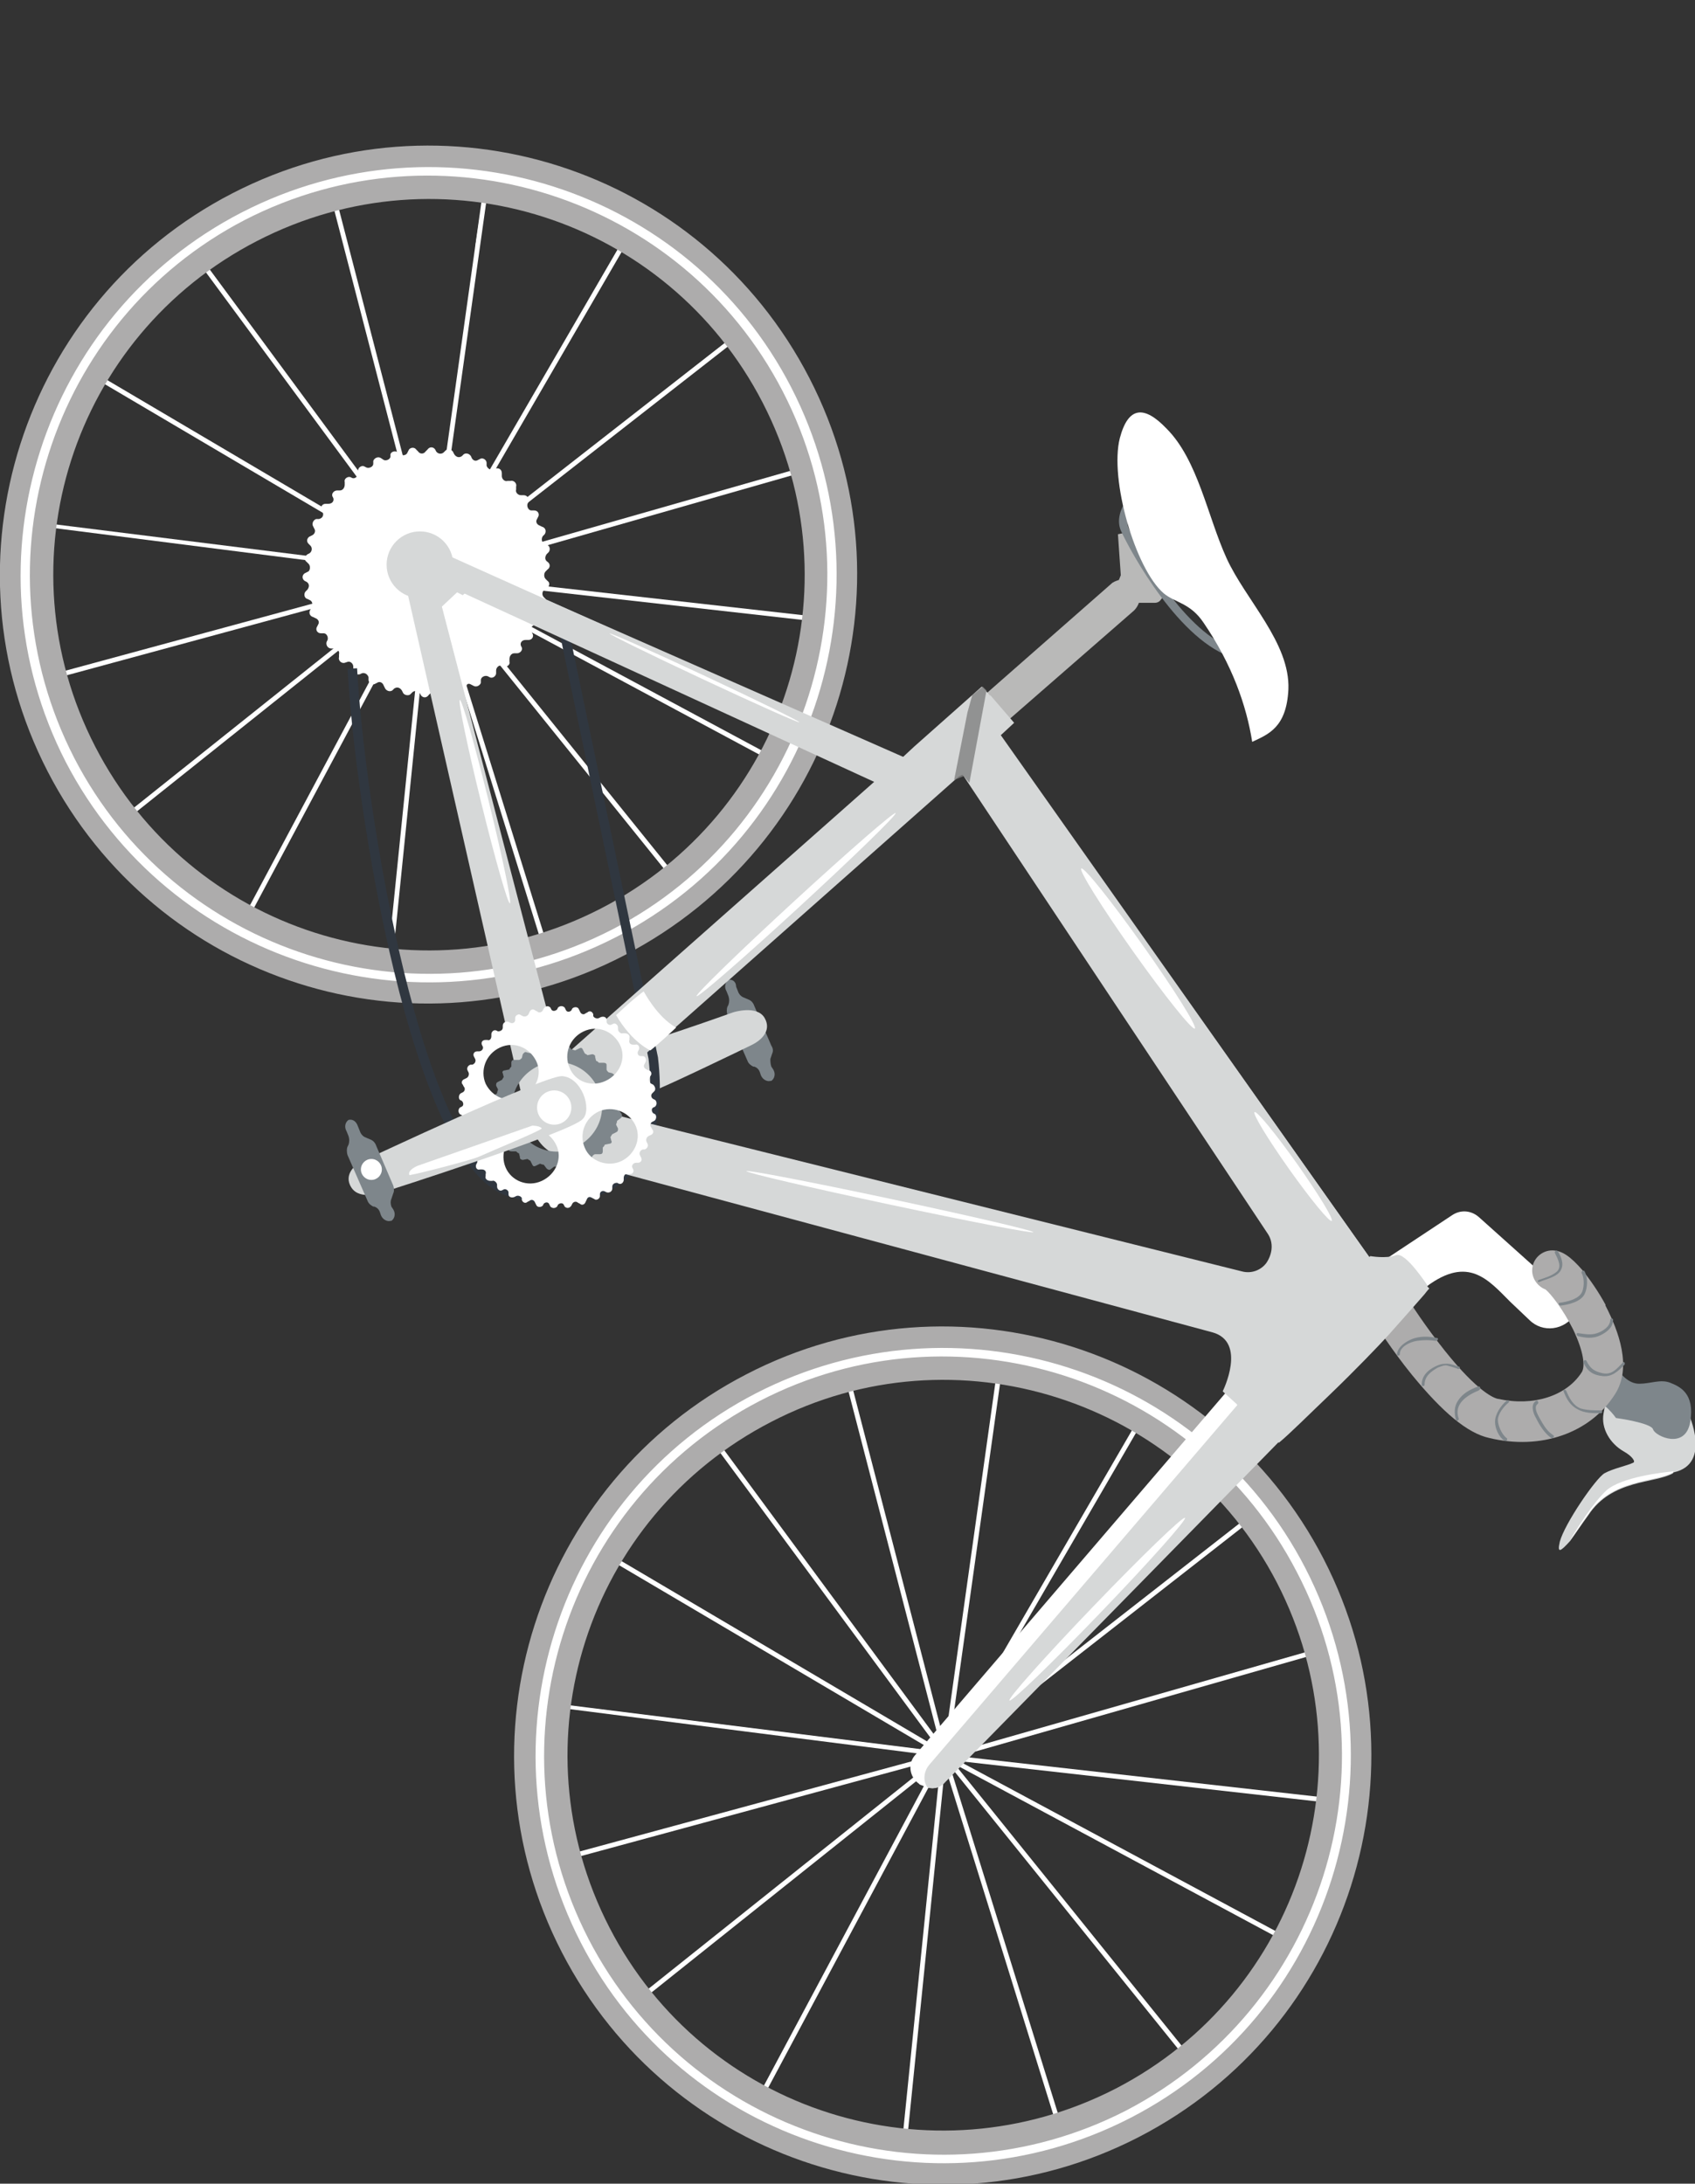 <?xml version="1.0" encoding="utf-8"?>
<!-- Generator: Adobe Illustrator 27.1.1, SVG Export Plug-In . SVG Version: 6.00 Build 0)  -->
<svg version="1.0" id="Layer_2_00000057129455204388167310000006957378259463808928_"
	 xmlns="http://www.w3.org/2000/svg" xmlns:xlink="http://www.w3.org/1999/xlink" x="0px" y="0px" viewBox="0 0 178 229.3"
	 style="enable-background:new 0 0 178 229.3;" xml:space="preserve">
<rect x="0" y="0" width="178" height="229.3" fill="#333333" stroke="none"/>
<style type="text/css">
	.st0{fill:#7E868B;}
	.st1{fill:#FFFFFF;}
	.st2{fill:#ADACAC;}
	.st3{fill:#D6D8D8;}
	.st4{fill:none;stroke:#303740;stroke-miterlimit:10;}
	.st5{fill:#B9B9B8;}
	.st6{opacity:0.81;fill:#828282;enable-background:new    ;}
</style>
<g id="velo">
	<g>
		<path class="st0" d="M76.5,102.9L76.5,102.9c-0.3,0.2-0.5,0.7-0.2,1.2l0.2,0.5c0.1,0.3,0.1,0.6,0,0.9l-0.1,0.2
			c-0.1,0.2-0.1,0.6,0,0.9l2.1,4.8c0.1,0.3,0.4,0.5,0.6,0.6l0.1,0c0.3,0.1,0.5,0.3,0.6,0.6l0.1,0.3c0.2,0.5,0.7,0.7,1,0.6l0.1,0
			c0.3-0.2,0.5-0.7,0.2-1.2l-0.2-0.3c-0.1-0.3-0.1-0.6-0.1-0.8l0.2-0.6c0.1-0.2,0.1-0.5-0.1-0.8l-1.8-4.2c-0.1-0.3-0.3-0.5-0.5-0.6
			l-0.7-0.3c-0.2-0.1-0.4-0.3-0.5-0.6l-0.2-0.5C77.3,103,76.8,102.8,76.5,102.9L76.5,102.9z"/>
		<g>
			<g>
				
					<rect x="119.2" y="166.1" transform="matrix(0.112 -0.994 0.994 0.112 -79.395 284.621)" class="st1" width="0.5" height="41.1"/>
				
					<rect x="98.3" y="178.6" transform="matrix(0.962 -0.275 0.275 0.962 -44.586 39.574)" class="st1" width="41.2" height="0.5"/>
				<polygon class="st1" points="99,184.3 99.3,184.7 131.7,159.4 131.4,159 				"/>
				
					<rect x="88.9" y="166.5" transform="matrix(0.502 -0.865 0.865 0.502 -89.639 177.731)" class="st1" width="41.2" height="0.5"/>
				
					<rect x="81.6" y="163.9" transform="matrix(0.139 -0.99 0.99 0.139 -74.584 242.433)" class="st1" width="41.2" height="0.5"/>
				
					<rect x="93.9" y="144" transform="matrix(0.968 -0.251 0.251 0.968 -38.292 28.9)" class="st1" width="0.5" height="41.2"/>
				
					<rect x="86.9" y="147.2" transform="matrix(0.805 -0.594 0.594 0.805 -82.621 84.504)" class="st1" width="0.5" height="41.2"/>
				
					<rect x="81.4" y="153.3" transform="matrix(0.508 -0.861 0.861 0.508 -109.645 155.791)" class="st1" width="0.5" height="41.1"/>
				<polygon class="st1" points="99.3,184.5 99.3,184 58.5,178.9 58.5,179.3 				"/>
				
					<rect x="58.9" y="189.4" transform="matrix(0.965 -0.262 0.262 0.965 -46.918 27.441)" class="st1" width="41.2" height="0.5"/>
				
					<rect x="62.6" y="196.8" transform="matrix(0.782 -0.624 0.624 0.782 -104.689 94.825)" class="st1" width="41.2" height="0.5"/>
				
					<rect x="68.9" y="202.1" transform="matrix(0.471 -0.882 0.882 0.471 -131.144 185.826)" class="st1" width="41.2" height="0.5"/>
				
					<rect x="76.4" y="204.4" transform="matrix(0.101 -0.995 0.995 0.101 -116.38 280.492)" class="st1" width="41.2" height="0.5"/>
				
					<rect x="104.9" y="183.3" transform="matrix(0.955 -0.297 0.297 0.955 -55.756 40.379)" class="st1" width="0.5" height="41.2"/>
				
					<rect x="111.7" y="179.7" transform="matrix(0.779 -0.628 0.628 0.779 -100.92 114.582)" class="st1" width="0.5" height="41.1"/>
				
					<rect x="116.9" y="173.5" transform="matrix(0.473 -0.881 0.881 0.473 -109.274 205.433)" class="st1" width="0.5" height="41.2"/>
			</g>
			<path class="st2" d="M139,163.7c-11.4-22.1-38.6-30.8-60.6-19.4C56.3,155.7,47.6,182.9,59,205c11.4,22.1,38.5,30.8,60.6,19.4
				S150.4,185.8,139,163.7z M64,202.4c-10-19.4-2.4-43.1,17-53.1c19.3-10,43.1-2.4,53.1,16.9c10,19.4,2.4,43.1-16.9,53.1
				C97.8,229.3,74,221.8,64,202.4z"/>
			<path class="st1" d="M61,204c-10.8-21-2.6-46.9,18.4-57.7c21-10.8,46.9-2.6,57.7,18.4s2.6,46.9-18.4,57.7S71.8,225,61,204L61,204
				z M136.2,165.1c-10.6-20.5-35.9-28.6-56.4-18c-20.5,10.6-28.6,35.9-18,56.5c10.6,20.5,35.9,28.6,56.5,18
				C138.8,210.9,146.9,185.6,136.2,165.1z"/>
		</g>
		<g>
			<g>
				
					<rect x="65.2" y="42.1" transform="matrix(0.112 -0.994 0.994 0.112 -4.146 120.766)" class="st1" width="0.5" height="41.2"/>
				
					<rect x="44.3" y="54.6" transform="matrix(0.962 -0.275 0.275 0.962 -12.574 19.945)" class="st1" width="41.1" height="0.5"/>
				<polygon class="st1" points="45,60.3 45.3,60.7 77.7,35.4 77.4,35 				"/>
				
					<rect x="34.9" y="42.5" transform="matrix(0.502 -0.865 0.865 0.502 -9.288 69.269)" class="st1" width="41.2" height="0.5"/>
				
					<rect x="27.5" y="39.9" transform="matrix(0.139 -0.99 0.99 0.139 1.717 82.191)" class="st1" width="41.1" height="0.5"/>
				<rect x="39.9" y="20" transform="matrix(0.968 -0.251 0.251 0.968 -8.89 11.374)" class="st1" width="0.5" height="41.2"/>
				
					<rect x="32.9" y="23.3" transform="matrix(0.805 -0.594 0.594 0.805 -19.555 28.226)" class="st1" width="0.5" height="41.2"/>
				
					<rect x="27.4" y="29.3" transform="matrix(0.508 -0.861 0.861 0.508 -29.4 48.304)" class="st1" width="0.5" height="41.2"/>
				<polygon class="st1" points="45.3,60.5 45.3,60 4.5,54.9 4.5,55.3 				"/>
				
					<rect x="4.9" y="65.4" transform="matrix(0.965 -0.262 0.262 0.965 -16.311 8.961)" class="st1" width="41.2" height="0.5"/>
				
					<rect x="8.6" y="72.8" transform="matrix(0.782 -0.624 0.624 0.782 -39.158 34.106)" class="st1" width="41.2" height="0.5"/>
				
					<rect x="14.9" y="78.1" transform="matrix(0.471 -0.882 0.882 0.471 -50.318 72.668)" class="st1" width="41.2" height="0.5"/>
				
					<rect x="22.4" y="80.4" transform="matrix(0.101 -0.995 0.995 0.101 -41.566 115.287)" class="st1" width="41.1" height="0.5"/>
				
					<rect x="50.9" y="59.3" transform="matrix(0.955 -0.297 0.297 0.955 -21.395 18.773)" class="st1" width="0.5" height="41.2"/>
				
					<rect x="57.7" y="55.7" transform="matrix(0.779 -0.628 0.628 0.779 -35.057 53.236)" class="st1" width="0.5" height="41.2"/>
				
					<rect x="62.9" y="49.5" transform="matrix(0.473 -0.881 0.881 0.473 -28.475 92.526)" class="st1" width="0.5" height="41.1"/>
			</g>
			<path class="st2" d="M85,39.7C73.6,17.6,46.5,8.9,24.4,20.3C2.3,31.7-6.4,58.9,5,81s38.5,30.8,60.6,19.3S96.4,61.8,85,39.7
				L85,39.7z M10,78.4c-10-19.4-2.4-43.1,17-53.1s43.1-2.4,53.1,17s2.4,43.1-17,53.1S20,97.8,10,78.4z"/>
			<path class="st1" d="M6.9,80C-3.9,59,4.4,33.1,25.4,22.3s46.9-2.6,57.7,18.4s2.6,46.9-18.4,57.7S17.8,101,6.9,80z M82.2,41.1
				c-10.6-20.5-35.9-28.6-56.5-18C5.3,33.7-2.8,59,7.8,79.6c10.6,20.5,35.9,28.6,56.5,18C84.8,87,92.8,61.6,82.2,41.1L82.2,41.1z"/>
		</g>
		<path class="st3" d="M163.8,161.9c0.5-1.9,3.8-6.7,4.7-7.2s2.4-0.8,3-1.1c0.3-0.1-0.1-0.7-1-1.2c-1.4-0.8-2.4-2.4-2.1-4l0.4-2.2
			l8.5,2.2c0,0,2.5,5.3-1.5,6.2c0,0-0.1,0-0.1,0.1c-1.9,1.1-6.4,0.6-8.9,4.4c-0.8,1.1-1.4,2-1.9,2.7
			C163.9,162.9,163.5,163.2,163.8,161.9L163.8,161.9z"/>
		<path class="st1" d="M164.9,161.7c0.7-1.2,2.4-3.9,3.8-5.2c1.6-1.4,5.9-1.9,7.1-2c0,0-0.1,0-0.1,0.1c-1.9,1.1-6.4,0.6-8.9,4.4
			C166,160.1,165.4,161.1,164.9,161.7L164.9,161.7z"/>
		<path class="st0" d="M168.4,141c0,0,1.5,4.4,3.8,4.3c1.1,0,2.2-0.5,3.2-0.1s2.6,1.1,2.1,4.1s-3.7,1.5-3.9,0.8s-3.9-1.2-3.9-1.2
			s-1.3-1.9-2.6-1.9S168.1,141.3,168.4,141L168.4,141z"/>
		<path class="st3" d="M55.7,114.2c0,0,3.4-2.6,7.2-3.4c3.8-0.8,14.1-4.5,14.1-4.5s2.5-0.8,3.3,0.6c0.8,1.4-0.5,2.4-1.3,2.8
			s-9.3,4.5-10.5,4.9s-8.1,4.3-10.2,4.2S55.2,115.5,55.7,114.2L55.7,114.2z"/>
		<path class="st1" d="M49.5,71.9l0.2,0.1c0.3,0.2,0.7,0,0.8-0.3l0-0.3c0-0.3,0.4-0.5,0.7-0.4l0.2,0.1c0.3,0.2,0.7-0.1,0.7-0.4v-0.3
			c0-0.3,0.3-0.6,0.6-0.5l0.2,0.1c0.3,0.1,0.7-0.2,0.6-0.5l0-0.3c0-0.3,0.2-0.6,0.5-0.6l0.3,0c0.3,0,0.6-0.3,0.5-0.6l-0.1-0.2
			c-0.1-0.3,0.1-0.6,0.5-0.6h0.3c0.4,0,0.6-0.4,0.4-0.7l-0.1-0.2c-0.1-0.3,0-0.6,0.4-0.7l0.3-0.1c0.3-0.1,0.5-0.5,0.3-0.8l-0.1-0.2
			c-0.2-0.3,0-0.6,0.2-0.7l0.2-0.1c0.3-0.1,0.5-0.5,0.2-0.8l-0.2-0.2c-0.2-0.2-0.2-0.6,0.1-0.8l0.2-0.1c0.3-0.2,0.4-0.6,0.1-0.8
			l-0.2-0.2c-0.2-0.2-0.2-0.6,0-0.8l0.2-0.2c0.3-0.2,0.3-0.6,0-0.8L57.5,59c-0.3-0.2-0.3-0.5-0.1-0.8l0.2-0.2
			c0.2-0.2,0.2-0.7-0.2-0.8l-0.2-0.1c-0.3-0.1-0.4-0.5-0.2-0.8l0.2-0.2c0.2-0.3,0.1-0.7-0.3-0.8l-0.2-0.1c-0.3-0.1-0.5-0.4-0.3-0.7
			l0.1-0.2c0.2-0.3,0-0.7-0.4-0.7l-0.3,0c-0.3,0-0.5-0.4-0.4-0.7l0.1-0.2c0.1-0.3-0.1-0.7-0.5-0.7l-0.3,0c-0.3,0-0.6-0.3-0.5-0.6
			l0-0.3c0.1-0.3-0.2-0.7-0.6-0.6l-0.3,0c-0.3,0.1-0.6-0.2-0.6-0.5v-0.3c0-0.4-0.3-0.6-0.7-0.5l-0.2,0.1c-0.3,0.1-0.6-0.1-0.7-0.4
			l0-0.3c0-0.3-0.4-0.6-0.7-0.4l-0.2,0.1c-0.3,0.2-0.6,0-0.7-0.3L49.5,48c-0.1-0.3-0.5-0.5-0.8-0.3l-0.2,0.2
			c-0.3,0.2-0.6,0.1-0.8-0.2l-0.1-0.2c-0.1-0.3-0.6-0.4-0.8-0.2l-0.2,0.2c-0.2,0.2-0.6,0.2-0.8-0.1l-0.1-0.2c-0.2-0.3-0.6-0.3-0.8,0
			l-0.2,0.2c-0.2,0.3-0.6,0.3-0.8,0l-0.2-0.2c-0.2-0.3-0.7-0.2-0.8,0.1l-0.1,0.2c-0.1,0.3-0.5,0.4-0.8,0.2l-0.2-0.2
			c-0.3-0.2-0.7-0.1-0.8,0.2L41,48c-0.1,0.3-0.5,0.4-0.7,0.3L40,48.1c-0.3-0.2-0.7,0-0.8,0.3l0,0.3c0,0.3-0.4,0.5-0.7,0.4L38.3,49
			c-0.3-0.2-0.7,0.1-0.7,0.4v0.3c0,0.3-0.3,0.6-0.6,0.5l-0.2-0.1c-0.3-0.1-0.7,0.2-0.6,0.5l0,0.3c0,0.3-0.2,0.6-0.5,0.6l-0.3,0
			c-0.3,0-0.6,0.3-0.5,0.6l0.1,0.2c0.1,0.3-0.1,0.6-0.5,0.6h-0.3c-0.4,0-0.6,0.4-0.4,0.7l0.1,0.2c0.1,0.3,0,0.6-0.4,0.7l-0.3,0
			c-0.3,0.1-0.5,0.5-0.3,0.8l0.1,0.2c0.2,0.3,0,0.6-0.2,0.7l-0.2,0.1c-0.3,0.1-0.5,0.5-0.2,0.8l0.2,0.2c0.2,0.2,0.2,0.6-0.1,0.8
			l-0.2,0.1c-0.3,0.2-0.4,0.6-0.1,0.8l0.2,0.2c0.2,0.2,0.2,0.6,0,0.8L32,60.2c-0.3,0.2-0.3,0.6,0,0.8l0.2,0.1
			c0.3,0.2,0.3,0.5,0.1,0.8l-0.2,0.2c-0.2,0.2-0.2,0.7,0.2,0.8l0.2,0.1c0.3,0.1,0.4,0.5,0.2,0.8L32.6,64c-0.2,0.3-0.1,0.7,0.3,0.8
			l0.2,0.1c0.3,0.1,0.5,0.4,0.3,0.7l-0.1,0.2c-0.2,0.3,0,0.7,0.4,0.7l0.3,0c0.3,0,0.5,0.4,0.4,0.7l-0.1,0.2
			c-0.1,0.3,0.1,0.7,0.5,0.7l0.3,0c0.3,0,0.6,0.3,0.5,0.6l0,0.3c-0.1,0.3,0.2,0.7,0.6,0.6l0.3-0.1c0.3-0.1,0.6,0.2,0.6,0.5v0.3
			c0,0.4,0.3,0.6,0.7,0.5l0.2-0.1c0.3-0.1,0.6,0.1,0.7,0.4l0,0.3c0,0.3,0.4,0.6,0.7,0.4l0.2-0.1c0.3-0.2,0.6,0,0.7,0.3l0.1,0.2
			c0.1,0.3,0.5,0.5,0.8,0.3l0.2-0.2c0.3-0.2,0.6-0.1,0.8,0.2l0.1,0.2c0.1,0.3,0.6,0.4,0.8,0.2l0.2-0.2c0.2-0.2,0.6-0.2,0.8,0.1
			l0.1,0.2c0.2,0.3,0.6,0.3,0.8,0l0.2-0.2c0.2-0.3,0.6-0.3,0.8,0l0.2,0.2c0.2,0.3,0.7,0.2,0.8-0.1l0.1-0.2c0.1-0.3,0.5-0.4,0.8-0.2
			l0.2,0.2c0.3,0.2,0.7,0.1,0.8-0.2l0.1-0.2C48.9,71.8,49.2,71.7,49.5,71.9L49.5,71.9z"/>
		<path class="st4" d="M37,70.2c0.8,14.8,6.8,51.7,16.4,54.9c5.8,1.9,17,1.3,15.2-14l-9.6-46"/>
		<path class="st1" d="M145.7,132.1l6.8-4.5c0.9-0.6,2-0.5,2.8,0.2l10.6,9.5l-0.5,0.7c-1.1,1.7-3.4,2-4.8,0.6l-2-1.9
			c-2.3-2.3-4.4-4.9-8.8-1.6l-0.8,0.7L145.7,132.1L145.7,132.1z"/>
		<path class="st2" d="M144.5,138.9c-0.5-1-0.2-2.2,0.7-2.8c1-0.6,2.3-0.3,2.9,0.7l0,0c0,0,1.6,2.5,3.6,5c3.5,4.4,5.3,5.1,5.7,5.1
			c3.6,0.8,7.1-0.3,8.7-2.8c0.4-0.6,0.2-2.2-0.9-4.5c-1.1-2.2-2.4-3.8-2.9-4.2c-0.8-0.3-1.4-1.1-1.4-2c0-1.2,1-2.1,2.1-2.1
			c1,0,1.9,0.6,3.2,2.1c0.8,1,1.7,2.3,2.4,3.6c0,0,0,0,0,0.1c1.4,2.7,2.8,6.5,1,9.3c-2.6,4.1-7.8,5.9-13.2,4.6
			c-2.3-0.5-4.9-2.7-8.1-6.6c-2.2-2.7-3.8-5.3-3.9-5.4C144.6,138.9,144.5,138.9,144.5,138.9L144.5,138.9z"/>
		<g>
			<path class="st1" d="M97.4,187.7c-0.3-0.1-0.5-0.2-0.8-0.3l-0.1-0.1c-1-0.7-1.2-2.1-0.4-3l33-38.5l1.2,1.2l4.1,4.2l-35.2,35.9
				C98.8,187.7,98.1,187.9,97.4,187.7L97.4,187.7z"/>
			<path class="st3" d="M97.4,187.7c-0.5-0.7-0.4-1.7,0.2-2.4l32.8-38.3l4.1,4.2l-35.2,35.9C98.8,187.7,98.1,187.9,97.4,187.7
				L97.4,187.7z"/>
			<path class="st5" d="M119.1,64.1c0.2-0.2,0.4-0.5,0.5-0.8h1.7c0.2,0,0.4-0.1,0.5-0.2l2.4-3l-4-4.6l-2.8,0.6l0.3,4.3l0,0l-0.2,0.5
				c-0.3,0.1-0.6,0.2-0.8,0.4L101.1,75l2.4,2.7L119.1,64.1L119.1,64.1z"/>
			<path class="st0" d="M117.7,55.7c-0.9-2.2,1.7-4.5,1.8-4.6l0.6,0.7l0,0c-0.6,0.6-2.1,2.3-1.6,3.6c1,2.2,6,11.3,11.3,12.8
				l-0.2,0.9C123.9,67.4,118.8,58.1,117.7,55.7z"/>
			<path class="st1" d="M135.3,72.4c0.2-4.9-4.5-9.4-6.5-13.8s-3-10.3-6.3-13.6c-2.3-2.4-4-2.4-4.9,1c-1.1,4.3,1.6,13.7,4.6,16.3
				c1.2,1,2.8,1,4.2,3.1c3,4.4,4.5,8.7,5.1,12.5C133.2,77.1,135.1,76.4,135.3,72.4L135.3,72.4z"/>
			<path class="st3" d="M135.6,150c2.7-2.6,8.2-8,10-10.1c2.5-2.8,4.3-4.9,4.3-4.9s-2.3-3.6-3.3-3.2s-2.7,0.1-2.7,0.1l-0.1,0.1
				l-38.8-54.8l1.4-1.3l-2.9-3.4l-0.4-0.4l-7.1,6.3l-1.4,1.3L47,58.3c-0.6-0.3-1.9-0.8-2.9-1c-0.7-0.1-1.3-0.1-1.5,0.2l-1.4,2.2
				l1.6,2.6l12,52.8l1.2,3.6c0.5,1.4,1.6,2.4,3,2.8l68.3,18.4c3.7,1,1.1,6.2,1.1,6.2l5.7,5.2C134.1,151.5,134.7,150.9,135.6,150
				L135.6,150z M130.4,133.5l-69.3-17.3l39.3-34.8c0.2-0.2,0.6-0.2,0.8,0.1c0,0,0,0,0,0l31.9,48c0.7,1,0.5,2.2-0.1,3.1
				C132.5,133.3,131.5,133.8,130.4,133.5L130.4,133.5z M46.3,63.4l1.6-1.5l0.6,0.3l43.3,19.9l-31.3,27.7l-1.9,1.7
				C58.7,111.5,46.3,63.4,46.3,63.4z"/>
			<path class="st3" d="M139.7,146.4c2.6-2.5,5.1-5.1,6.1-6.2c1.7-1.9,3.1-3.5,3.8-4.3c0.3-0.4,0.5-0.6,0.5-0.6s-0.1-0.1-0.2-0.2
				c0,0,0,0,0-0.1c-0.6-0.9-2.3-3.2-3.1-2.9c-0.9,0.4-2.7,0.1-2.7,0.1l-0.1,0.1l-38.9-55.1l1.4-1.3l-2.5-2.9l-7,6.2
				c-0.6,0.5-1.4,0.6-2.1,0.3l-47.7-21c-0.6-0.3-1.9-0.8-2.9-1l-0.9,1.4l0.5,2.6l12.8,54.1l3,4.2l69.8,18.6c3.7,1,0.4,9.1,0.4,9.1
				l4.4,4C135.4,150.6,137.5,148.5,139.7,146.4z M46.4,63.7l1.6-1.5l0.6,0.3l1.4-1.3l42.3,19.5c0.8,0.4,1.1,1.8,0.4,2.3l-31.7,28.3
				l-1.7,1.9L46.4,63.7L46.4,63.7z M130.5,133.8l-69.3-17.3l39.3-34.8c0,0,0.1,0,0.1-0.1c1-0.7,2.4-0.3,3,0.6l31.7,46.5
				c1.2,1.8-1,4.9-3,4.9C132.2,133.7,131.6,134.1,130.5,133.8L130.5,133.8z"/>
			<path class="st1" d="M67.6,104.1c0,0,1.4,2.7,3.4,3.8c-1.9,1.8-2.7,2.4-2.7,2.4s-1.9-0.8-3.6-3.7
				C66.7,104.7,67.6,104.1,67.6,104.1L67.6,104.1z"/>
			<g>
				
					<ellipse transform="matrix(0.208 -0.978 0.978 0.208 -49.4 191.279)" class="st1" cx="93.4" cy="126.2" rx="0.3" ry="15.4"/>
				
					<ellipse transform="matrix(0.816 -0.579 0.579 0.816 -35.587 87.46)" class="st1" cx="119.4" cy="99.6" rx="0.6" ry="10.3"/>
				
					<ellipse transform="matrix(0.736 -0.677 0.677 0.736 -42.243 81.671)" class="st1" cx="83.6" cy="95" rx="14.2" ry="0.4"/>
				
					<ellipse transform="matrix(0.816 -0.579 0.579 0.816 -45.862 101.1)" class="st1" cx="135.7" cy="122.5" rx="0.5" ry="7"/>
				
					<ellipse transform="matrix(0.971 -0.239 0.239 0.971 -18.628 14.586)" class="st1" cx="50.9" cy="84.2" rx="0.4" ry="11"/>
				
					<ellipse transform="matrix(0.424 -0.906 0.906 0.424 -21.855 107.947)" class="st1" cx="73.9" cy="71.2" rx="0.2" ry="11"/>
			</g>
			
				<ellipse transform="matrix(0.693 -0.721 0.721 0.693 -86.457 134.917)" class="st1" cx="115.2" cy="169" rx="13.3" ry="0.5"/>
		</g>
		<path class="st0" d="M60.9,122.1c0.1,0,0.1-0.1,0.2-0.1s0.1-0.1,0.2-0.1l0.4,0.1c0.2,0.1,0.3-0.1,0.4-0.2l0.1-0.4
			c0.1-0.1,0.2-0.2,0.3-0.2l0.5,0c0.2,0,0.3-0.1,0.3-0.3v-0.4c0.1-0.1,0.2-0.2,0.2-0.3l0.5-0.1c0.2,0,0.3-0.2,0.2-0.3l-0.1-0.4
			c0.1-0.1,0.1-0.2,0.2-0.3l0,0l0.4-0.2c0.2-0.1,0.2-0.2,0.2-0.4l0,0l-0.2-0.4l0,0c0-0.1,0.1-0.2,0.1-0.4l0.4-0.3
			c0.1-0.1,0.2-0.2,0.1-0.3c0,0,0,0,0-0.1l-0.3-0.4c0-0.1,0-0.2,0-0.4l0.3-0.3c0.1-0.1,0.1-0.2,0.1-0.3c0,0,0-0.1-0.1-0.1l-0.3-0.3
			c0-0.1,0-0.2-0.1-0.4l0.2-0.4c0.1-0.1,0.1-0.2,0-0.2c0-0.1-0.1-0.1-0.1-0.1l-0.4-0.2c0-0.1-0.1-0.1-0.1-0.2s-0.1-0.1-0.1-0.2
			l0.1-0.4c0-0.1,0-0.1,0-0.2c0-0.1-0.1-0.1-0.2-0.2l-0.4-0.1c-0.1-0.1-0.2-0.2-0.2-0.3l0-0.4c0,0,0-0.1,0-0.1
			c0-0.1-0.1-0.2-0.3-0.2h-0.5c-0.1-0.1-0.2-0.2-0.3-0.2l-0.1-0.4c0,0,0-0.1,0-0.1c0-0.1-0.2-0.2-0.3-0.2l-0.5,0.1
			c-0.1-0.1-0.2-0.1-0.3-0.2l0,0l-0.2-0.4l0,0c-0.1-0.2-0.2-0.2-0.4-0.1l-0.4,0.2l0,0c-0.1,0-0.2-0.1-0.4-0.1l-0.3-0.4
			c-0.1-0.1-0.3-0.2-0.4-0.1l-0.4,0.3c-0.1,0-0.2,0-0.4,0l-0.3-0.3c-0.1-0.1-0.3-0.1-0.4,0l-0.3,0.3c-0.1,0-0.2,0-0.4,0.1l-0.4-0.2
			c-0.1-0.1-0.3,0-0.4,0.1l-0.2,0.4c-0.1,0-0.1,0.1-0.2,0.1s-0.1,0.1-0.2,0.1l-0.4-0.1c-0.2-0.1-0.3,0.1-0.4,0.2l-0.1,0.4
			c-0.1,0.1-0.2,0.2-0.3,0.2l-0.5,0c-0.2,0-0.3,0.1-0.3,0.3v0.4c-0.1,0.1-0.2,0.2-0.2,0.3l-0.5,0.1c-0.2,0-0.3,0.2-0.2,0.3l0.1,0.4
			c-0.1,0.1-0.1,0.2-0.2,0.3l0,0l-0.4,0.2c-0.2,0.1-0.2,0.2-0.2,0.4l0,0l0.2,0.4l0,0c0,0.1-0.1,0.2-0.1,0.4l-0.4,0.3
			c-0.1,0.1-0.2,0.2-0.1,0.3c0,0,0,0,0,0.1l0.3,0.4c0,0.1,0,0.2,0,0.4l-0.3,0.3c-0.1,0.1-0.1,0.2,0,0.3c0,0,0,0.1,0.1,0.1l0.3,0.3
			c0,0.1,0,0.2,0.1,0.4l-0.2,0.4c0,0.1,0,0.2,0,0.2c0,0.1,0.1,0.1,0.1,0.1l0.4,0.2c0,0.1,0,0.1,0.1,0.2s0,0.1,0.1,0.2l-0.1,0.4
			c0,0.1,0,0.1,0,0.2c0,0.1,0.1,0.1,0.2,0.2l0.4,0.1c0.1,0.1,0.2,0.2,0.2,0.3l0,0.4c0,0,0,0.1,0,0.1c0,0.1,0.1,0.2,0.3,0.2h0.5
			c0.1,0.1,0.2,0.2,0.3,0.2l0.1,0.4c0,0,0,0.1,0,0.1c0,0.1,0.2,0.2,0.3,0.2l0.5-0.1c0.1,0.1,0.2,0.1,0.3,0.2l0,0l0.2,0.4l0,0
			c0.1,0.2,0.2,0.2,0.4,0.1l0.4-0.2l0,0c0.1,0,0.2,0.1,0.4,0.1l0.3,0.4c0.1,0.1,0.3,0.2,0.4,0.1l0.4-0.3c0.1,0,0.2,0,0.4,0l0.3,0.3
			c0.1,0.1,0.3,0.1,0.4,0l0.3-0.3c0.1,0,0.2,0,0.4-0.1l0.4,0.2c0.1,0.1,0.3,0,0.4-0.1L60.9,122.1L60.9,122.1z M56.6,111.9
			c2.4-1,5.1,0,6.2,2.4s0,5.1-2.4,6.2s-5.1,0-6.2-2.4S54.2,113,56.6,111.9z"/>
		<path class="st1" d="M62.2,125.8l0.2,0.1c0.2,0.2,0.6,0,0.6-0.3l0-0.2c0-0.3,0.3-0.4,0.5-0.3l0.2,0.1c0.3,0.1,0.6-0.1,0.6-0.4
			v-0.2c0-0.3,0.3-0.4,0.5-0.4l0.2,0.1c0.3,0.1,0.5-0.2,0.5-0.4l0-0.2c0-0.3,0.2-0.5,0.4-0.4l0.2,0c0.3,0,0.5-0.2,0.4-0.5l-0.1-0.2
			c-0.1-0.2,0.1-0.5,0.4-0.5h0.2c0.3,0,0.5-0.3,0.3-0.6l-0.1-0.2c-0.1-0.2,0-0.5,0.3-0.6l0.2,0c0.3-0.1,0.4-0.4,0.3-0.6l-0.1-0.2
			c-0.1-0.2,0-0.5,0.2-0.6l0.2-0.1c0.3-0.1,0.4-0.4,0.2-0.6l-0.1-0.2c-0.2-0.2-0.1-0.5,0.1-0.6l0.2-0.1c0.2-0.1,0.3-0.5,0.1-0.7
			l-0.2-0.1c-0.2-0.2-0.2-0.5,0-0.6l0.2-0.1c0.2-0.2,0.2-0.5,0-0.7l-0.2-0.1c-0.2-0.1-0.3-0.4-0.1-0.6l0.2-0.2
			c0.2-0.2,0.1-0.5-0.1-0.7l-0.2-0.1c-0.2-0.1-0.3-0.4-0.2-0.6l0.1-0.2c0.2-0.2,0.1-0.6-0.2-0.6l-0.2-0.1c-0.2-0.1-0.4-0.3-0.2-0.6
			l0.1-0.2c0.1-0.2,0-0.6-0.3-0.6l-0.2,0c-0.3,0-0.4-0.3-0.3-0.5l0.1-0.2c0.1-0.3-0.1-0.6-0.4-0.5h-0.2c-0.3,0-0.5-0.2-0.4-0.5
			l0-0.2c0.1-0.3-0.2-0.5-0.5-0.5l-0.2,0c-0.2,0.1-0.5-0.2-0.5-0.4v-0.2c0-0.3-0.3-0.5-0.5-0.4l-0.2,0.1c-0.2,0.1-0.5-0.1-0.5-0.3
			l0-0.2c0-0.3-0.3-0.4-0.6-0.3l-0.2,0.1c-0.2,0.1-0.5,0-0.6-0.2l0-0.2c-0.1-0.3-0.4-0.4-0.6-0.2l-0.2,0.1c-0.2,0.2-0.5,0.1-0.6-0.2
			l-0.1-0.2c-0.1-0.3-0.5-0.3-0.7-0.1l-0.1,0.2c-0.2,0.2-0.5,0.2-0.6-0.1l-0.1-0.2c-0.2-0.2-0.5-0.2-0.7,0l-0.1,0.2
			c-0.2,0.2-0.5,0.2-0.6,0l-0.1-0.2c-0.2-0.2-0.5-0.2-0.7,0.1l-0.1,0.2c-0.1,0.2-0.4,0.3-0.6,0.1l-0.2-0.1c-0.2-0.2-0.5-0.1-0.6,0.2
			l-0.1,0.2c-0.1,0.2-0.4,0.3-0.6,0.2l-0.2-0.1c-0.2-0.2-0.6,0-0.6,0.3l0,0.2c0,0.3-0.3,0.4-0.5,0.3l-0.2-0.1
			c-0.3-0.1-0.6,0.1-0.6,0.4v0.2c0,0.3-0.3,0.4-0.5,0.4l-0.2-0.1c-0.3-0.1-0.5,0.2-0.5,0.4l0,0.2c0,0.3-0.2,0.5-0.4,0.4l-0.2,0
			c-0.3,0-0.5,0.2-0.4,0.5l0.1,0.2c0.1,0.2-0.1,0.5-0.4,0.5h-0.2c-0.3,0-0.5,0.3-0.3,0.6l0.1,0.2c0.1,0.2,0,0.5-0.3,0.6l-0.2,0
			c-0.3,0.1-0.4,0.4-0.3,0.6l0.1,0.2c0.1,0.2,0,0.5-0.2,0.6l-0.2,0.1c-0.3,0.1-0.4,0.4-0.2,0.6l0.1,0.2c0.2,0.2,0.1,0.5-0.1,0.6
			l-0.2,0.1c-0.2,0.1-0.3,0.5-0.1,0.7l0.2,0.1c0.2,0.2,0.2,0.5,0,0.6l-0.2,0.1c-0.2,0.2-0.2,0.5,0,0.7l0.2,0.1
			c0.2,0.1,0.3,0.4,0.1,0.6l-0.2,0.2c-0.2,0.2-0.1,0.5,0.1,0.7l0.2,0.1c0.2,0.1,0.3,0.4,0.2,0.6l-0.1,0.2c-0.2,0.2-0.1,0.6,0.2,0.6
			l0.2,0.1c0.2,0.1,0.4,0.3,0.2,0.6l-0.1,0.2c-0.1,0.2,0,0.6,0.3,0.6l0.2,0c0.3,0,0.4,0.3,0.3,0.5l-0.1,0.2
			c-0.1,0.3,0.1,0.6,0.4,0.5h0.2c0.3,0,0.5,0.2,0.4,0.5l0,0.2c-0.1,0.3,0.2,0.5,0.5,0.5l0.2,0c0.2-0.1,0.5,0.2,0.5,0.4v0.2
			c0,0.3,0.3,0.5,0.5,0.4l0.2-0.1c0.2-0.1,0.5,0.1,0.5,0.3l0,0.2c0,0.3,0.3,0.4,0.6,0.3l0.2-0.1c0.2-0.1,0.5,0,0.6,0.2l0,0.2
			c0.1,0.3,0.4,0.4,0.6,0.2l0.2-0.1c0.2-0.2,0.5-0.1,0.6,0.2l0.1,0.2c0.1,0.3,0.5,0.3,0.7,0.1l0.1-0.2c0.2-0.2,0.5-0.2,0.6,0.1
			l0.1,0.2c0.2,0.2,0.5,0.2,0.7,0l0.1-0.2c0.2-0.2,0.5-0.2,0.6,0l0.1,0.2c0.2,0.2,0.5,0.2,0.7-0.1l0.1-0.2c0.1-0.2,0.4-0.3,0.6-0.1
			l0.2,0.1c0.2,0.2,0.5,0.1,0.6-0.2l0.1-0.2C61.7,125.7,61.9,125.6,62.2,125.8z M51,113.8c-0.6-1.4,0-3.1,1.5-3.8s3.1,0,3.8,1.4
			s0,3.1-1.5,3.8S51.7,115.2,51,113.8z M59.8,112.1c-0.6-1.4,0-3.1,1.5-3.8s3.1,0,3.8,1.4s0,3.1-1.5,3.8S60.4,113.6,59.8,112.1z
			 M53.1,122.6c-0.6-1.4,0-3.1,1.5-3.8s3.1,0,3.8,1.4s0,3.1-1.5,3.8S53.7,124,53.1,122.6z M61.4,120.5c-0.6-1.4,0-3.1,1.5-3.8
			c1.4-0.6,3.1,0,3.8,1.4s0,3.1-1.4,3.8S62,122,61.4,120.5z"/>
		<path class="st3" d="M61.2,117.5c-1.2,1.4-21,7.7-21,7.7s-2.4,0.9-3.3-0.5s0.5-2.5,1.2-2.8S57,113,59,113
			C61.1,113.1,62.2,116.5,61.2,117.5L61.2,117.5z"/>
		<circle class="st1" cx="58.2" cy="116.3" r="1.8"/>
		<path class="st1" d="M56.9,118.5c-0.2-0.3-1-0.3-1-0.3c-4,1.4-8,2.8-12,4.2c-0.5,0.2-1.1,0.6-0.9,1c1.2-0.2,6.5-1.6,7.2-1.9
			C52,120.7,56.6,118.8,56.9,118.5z"/>
		<path class="st0" d="M36.6,117.6L36.6,117.6c-0.3,0.2-0.5,0.7-0.2,1.2l0.2,0.5c0.1,0.3,0.1,0.6,0,0.9l-0.1,0.2
			c-0.1,0.2-0.1,0.6,0,0.9l2.1,4.8c0.1,0.3,0.4,0.5,0.6,0.6l0.1,0c0.3,0.1,0.5,0.3,0.6,0.6l0.1,0.3c0.2,0.5,0.7,0.7,1,0.6l0.1,0
			c0.3-0.2,0.5-0.7,0.2-1.2l-0.2-0.3c-0.1-0.3-0.1-0.6,0-0.8l0.2-0.6c0.1-0.2,0.1-0.5,0-0.8l-1.8-4.2c-0.1-0.3-0.3-0.5-0.5-0.6
			l-0.7-0.3c-0.2-0.1-0.4-0.3-0.5-0.6l-0.2-0.5C37.4,117.7,37,117.5,36.6,117.6L36.6,117.6z"/>
		<circle class="st1" cx="39" cy="122.8" r="1.1"/>
		<circle class="st3" cx="44.1" cy="59.3" r="3.5"/>
		<g>
			<path class="st0" d="M150.9,140.5c-0.9-0.2-1.8-0.2-2.6,0.1c-0.7,0.3-1.5,0.8-1.6,1.6c0,0.2,0.3,0.2,0.3,0c0-0.8,1.1-1.3,1.8-1.4
				s1.3-0.1,2,0C151,140.8,151.1,140.5,150.9,140.5L150.9,140.5L150.9,140.5z"/>
			<path class="st0" d="M153.2,143.5c-0.4-0.1-0.8-0.3-1.3-0.3s-0.8,0.1-1.2,0.3c-0.8,0.4-1.4,1-1.4,1.9c0,0.2,0.3,0.2,0.3,0
				c0-0.9,0.7-1.4,1.4-1.8c0.3-0.1,0.7-0.3,1-0.2c0.4,0.1,0.7,0.2,1,0.3C153.3,143.9,153.4,143.5,153.2,143.5L153.2,143.5
				L153.2,143.5z"/>
			<path class="st0" d="M155.2,145.6c-0.8,0.3-1.6,0.7-2.1,1.5c-0.4,0.6-0.4,1.3-0.2,2c0.1,0.2,0.3,0,0.3-0.1
				c-0.6-1.6,0.9-2.5,2.1-3C155.6,145.8,155.4,145.5,155.2,145.6L155.2,145.6L155.2,145.6z"/>
			<path class="st0" d="M158.2,147.1c-0.6,0.5-1.2,1.4-1.2,2.2c0,0.7,0.4,1.6,1,2c0.2,0.1,0.4-0.2,0.2-0.3c-0.5-0.4-0.9-1.3-0.9-1.9
				s0.6-1.4,1.1-1.8C158.6,147.2,158.4,146.9,158.2,147.1L158.2,147.1L158.2,147.1z"/>
			<path class="st0" d="M161.3,147.1c-0.6,0.4-0.3,1.3,0,1.8c0.4,0.8,0.9,1.6,1.6,2.1c0.2,0.1,0.4-0.2,0.2-0.3
				c-0.6-0.4-0.9-0.9-1.2-1.4c-0.2-0.4-1-1.5-0.4-1.9C161.6,147.3,161.5,147,161.3,147.1L161.3,147.1L161.3,147.1z"/>
			<path class="st0" d="M164.2,146.1c0.3,0.8,0.7,1.5,1.5,1.9c0.7,0.4,1.6,0.4,2.4,0.4c0.2,0,0.2-0.3,0-0.3c-0.7,0-1.4,0-2.1-0.2
				c-0.8-0.3-1.2-1.1-1.5-1.8C164.4,145.8,164.1,146,164.2,146.1L164.2,146.1L164.2,146.1z"/>
			<path class="st0" d="M166.3,143.1c0.4,0.9,1,1.3,2,1.4s1.6-0.5,2.3-1.2c0.1-0.2-0.1-0.4-0.2-0.2c-0.6,0.6-1.1,1.3-2.1,1.1
				c-0.9-0.2-1.3-0.5-1.7-1.3C166.5,142.7,166.2,142.9,166.3,143.1L166.3,143.1L166.3,143.1z"/>
			<path class="st0" d="M165.7,140.3c0.8,0.2,1.6,0.3,2.4-0.1c0.6-0.3,1.3-0.8,1.3-1.6c0-0.2-0.3-0.2-0.3,0c0,0.7-0.8,1.2-1.4,1.4
				c-0.6,0.2-1.2,0.1-1.9,0C165.5,139.9,165.5,140.2,165.7,140.3L165.7,140.3z"/>
			<path class="st0" d="M163.9,137.1c0.8-0.1,2.1-0.4,2.5-1.2c0.3-0.6,0.4-1.7,0-2.4c-0.1-0.2-0.4,0-0.3,0.2
				c0.3,0.5,0.3,1.7-0.1,2.2c-0.5,0.6-1.5,0.8-2.2,0.9C163.6,136.8,163.7,137.1,163.9,137.1L163.9,137.1L163.9,137.1z"/>
			<path class="st0" d="M161.7,134.6c0.7-0.3,1.8-0.5,2.2-1.2s0-1.5-0.3-2c-0.1-0.2-0.4,0-0.3,0.2c0.3,0.6,0.8,1.5,0.1,2
				c-0.5,0.4-1.2,0.6-1.8,0.8C161.4,134.5,161.5,134.7,161.7,134.6L161.7,134.6L161.7,134.6z"/>
		</g>
	</g>
	<polyline class="st6" points="103.6,72.5 101.8,82.2 101.2,81.5 100.2,81.9 101.6,74.8 102.1,73 103.2,72.1 	"/>
	<polyline class="st1" points="50.4,25.4 51,21.4 50.6,21.3 49.9,26 	"/>
</g>
</svg>
